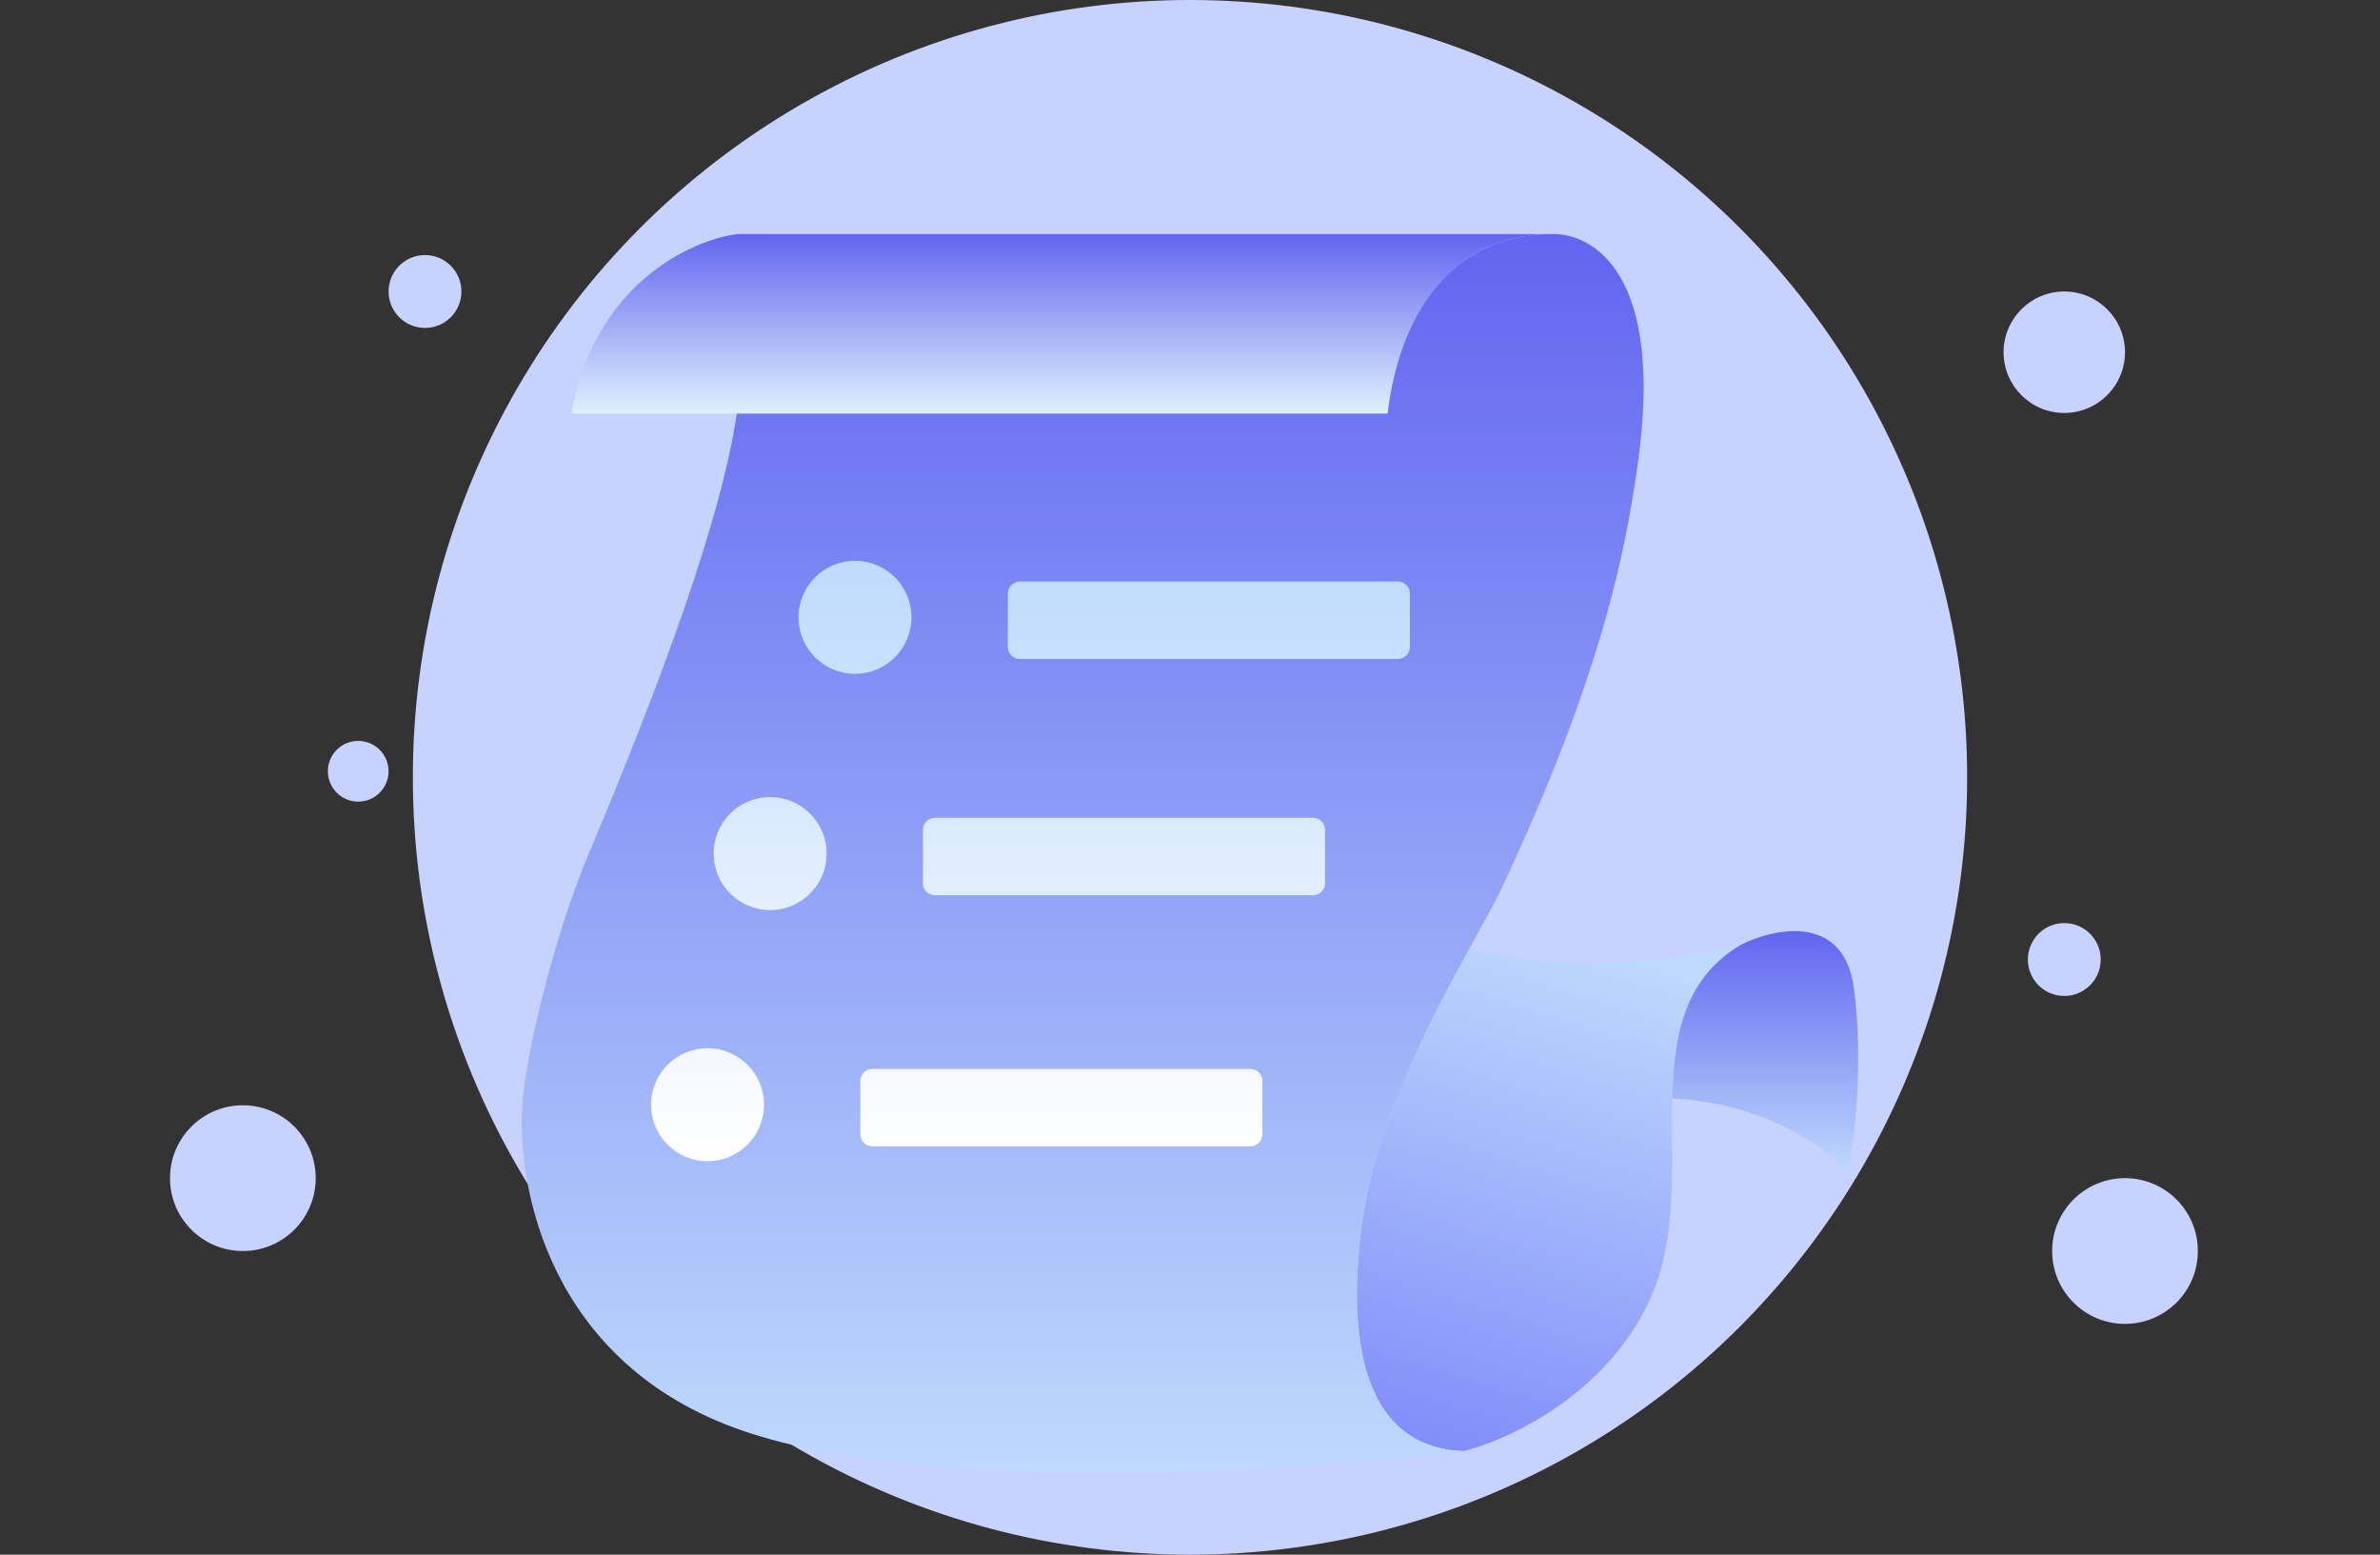 <svg width="196" height="128" viewBox="0 0 196 128" fill="none" xmlns="http://www.w3.org/2000/svg">
<rect x="0" y="0" width="196" height="128" fill="#333333" stroke="none"/>
<circle cx="98" cy="64" r="64" fill="#C7D2FE"/>
<path d="M32 63.5C32 64.881 30.881 66 29.5 66C28.119 66 27 64.881 27 63.5C27 62.119 28.119 61 29.5 61C30.881 61 32 62.119 32 63.5Z" fill="#C7D2FE"/>
<path d="M173 79C173 80.657 171.657 82 170 82C168.343 82 167 80.657 167 79C167 77.343 168.343 76 170 76C171.657 76 173 77.343 173 79Z" fill="#C7D2FE"/>
<path d="M38 24C38 25.657 36.657 27 35 27C33.343 27 32 25.657 32 24C32 22.343 33.343 21 35 21C36.657 21 38 22.343 38 24Z" fill="#C7D2FE"/>
<path d="M26 97C26 100.314 23.314 103 20 103C16.686 103 14 100.314 14 97C14 93.686 16.686 91 20 91C23.314 91 26 93.686 26 97Z" fill="#C7D2FE"/>
<path d="M175 29C175 31.761 172.761 34 170 34C167.239 34 165 31.761 165 29C165 26.239 167.239 24 170 24C172.761 24 175 26.239 175 29Z" fill="#C7D2FE"/>
<path d="M181 103C181 106.314 178.314 109 175 109C171.686 109 169 106.314 169 103C169 99.686 171.686 97 175 97C178.314 97 181 99.686 181 103Z" fill="#C7D2FE"/>
<path d="M114.277 34.056H47.059C48.919 23.391 56.947 19.755 60.728 19.27H127.956C117.879 19.27 114.93 28.357 114.277 34.056Z" fill="url(#paint0_linear_1241_3307)"/>
<path d="M120.514 119.474C110.739 119.083 111.336 106.883 112.172 100.682C113.265 92.562 117.9 83.739 121.029 78.047C128.666 80.32 138.384 78.991 143.334 77.804C137.661 81.229 137.682 87.345 137.705 93.822C137.72 98.27 137.736 102.888 135.909 106.922C132.32 114.849 124.15 118.595 120.514 119.474Z" fill="url(#paint1_linear_1241_3307)"/>
<path d="M143.334 77.805C146.097 76.402 151.853 75.159 152.677 81.369C153.501 87.579 152.689 94.057 152.18 96.519C150.188 94.29 145.053 90.78 137.724 90.438C137.852 85.269 138.662 80.624 143.334 77.805C143.334 77.805 143.334 77.805 143.334 77.805Z" fill="url(#paint2_linear_1241_3307)"/>
<path d="M127.956 19.27C131.18 19.28 137.095 22.511 134.874 38.206C133.908 45.033 132.041 55.361 123.602 73.269C123.21 74.101 122.547 75.3 121.729 76.779L121.729 76.779C118.64 82.364 113.35 91.931 112.171 100.682C111.336 106.883 110.739 119.083 120.514 119.474C106.535 121.229 74.797 123.291 59.679 117.244C44.562 111.197 42.33 96.549 43.104 89.981C43.51 86.263 45.549 77.257 48.479 70.306C54.376 56.318 59.412 42.729 60.677 34.056H114.278C114.93 28.357 117.879 19.27 127.956 19.27Z" fill="url(#paint3_linear_1241_3307)"/>
<path d="M75.065 50.825C75.065 53.394 72.982 55.477 70.412 55.477C67.843 55.477 65.76 53.394 65.76 50.825C65.76 48.255 67.843 46.172 70.412 46.172C72.982 46.172 75.065 48.255 75.065 50.825Z" fill="url(#paint4_linear_1241_3307)"/>
<path d="M68.076 70.278C68.076 72.847 65.993 74.93 63.424 74.93C60.854 74.93 58.771 72.847 58.771 70.278C58.771 67.708 60.854 65.625 63.424 65.625C65.993 65.625 68.076 67.708 68.076 70.278Z" fill="url(#paint5_linear_1241_3307)"/>
<path d="M62.919 90.953C62.919 93.522 60.837 95.605 58.267 95.605C55.698 95.605 53.615 93.522 53.615 90.953C53.615 88.383 55.698 86.3 58.267 86.3C60.837 86.3 62.919 88.383 62.919 90.953Z" fill="url(#paint6_linear_1241_3307)"/>
<path d="M82.999 48.87C82.999 48.322 83.444 47.877 83.992 47.877H115.119C115.667 47.877 116.111 48.322 116.111 48.87V53.263C116.111 53.811 115.667 54.255 115.119 54.255H83.992C83.444 54.255 82.999 53.811 82.999 53.263V48.87Z" fill="url(#paint7_linear_1241_3307)"/>
<path d="M76.011 68.323C76.011 67.775 76.455 67.33 77.003 67.33H108.13C108.678 67.33 109.122 67.775 109.122 68.323V72.716C109.122 73.264 108.678 73.708 108.13 73.708H77.003C76.455 73.708 76.011 73.264 76.011 72.716V68.323Z" fill="url(#paint8_linear_1241_3307)"/>
<path d="M70.854 88.997C70.854 88.449 71.298 88.005 71.846 88.005H102.973C103.521 88.005 103.965 88.449 103.965 88.997V93.391C103.965 93.939 103.521 94.383 102.973 94.383H71.846C71.298 94.383 70.854 93.939 70.854 93.391V88.997Z" fill="url(#paint9_linear_1241_3307)"/>
<defs>
<linearGradient id="paint0_linear_1241_3307" x1="87.507" y1="19.27" x2="87.507" y2="34.056" gradientUnits="userSpaceOnUse">
<stop stop-color="#6265F0"/>
<stop offset="1" stop-color="#DFF1FD"/>
</linearGradient>
<linearGradient id="paint1_linear_1241_3307" x1="131.931" y1="77.804" x2="119.269" y2="119.474" gradientUnits="userSpaceOnUse">
<stop stop-color="#BEDAFD"/>
<stop offset="1" stop-color="#828DF9"/>
</linearGradient>
<linearGradient id="paint2_linear_1241_3307" x1="145.377" y1="76.662" x2="145.377" y2="96.519" gradientUnits="userSpaceOnUse">
<stop stop-color="#6265F0"/>
<stop offset="1" stop-color="#BEDAFD"/>
</linearGradient>
<linearGradient id="paint3_linear_1241_3307" x1="89.166" y1="19.27" x2="89.166" y2="121.285" gradientUnits="userSpaceOnUse">
<stop stop-color="#6265F0"/>
<stop offset="1" stop-color="#BEDAFD"/>
</linearGradient>
<linearGradient id="paint4_linear_1241_3307" x1="84.863" y1="46.172" x2="84.863" y2="95.605" gradientUnits="userSpaceOnUse">
<stop stop-color="#BEDAFD"/>
<stop offset="1" stop-color="white"/>
</linearGradient>
<linearGradient id="paint5_linear_1241_3307" x1="84.863" y1="46.172" x2="84.863" y2="95.605" gradientUnits="userSpaceOnUse">
<stop stop-color="#BEDAFD"/>
<stop offset="1" stop-color="white"/>
</linearGradient>
<linearGradient id="paint6_linear_1241_3307" x1="84.863" y1="46.172" x2="84.863" y2="95.605" gradientUnits="userSpaceOnUse">
<stop stop-color="#BEDAFD"/>
<stop offset="1" stop-color="white"/>
</linearGradient>
<linearGradient id="paint7_linear_1241_3307" x1="84.863" y1="46.172" x2="84.863" y2="95.605" gradientUnits="userSpaceOnUse">
<stop stop-color="#BEDAFD"/>
<stop offset="1" stop-color="white"/>
</linearGradient>
<linearGradient id="paint8_linear_1241_3307" x1="84.863" y1="46.172" x2="84.863" y2="95.605" gradientUnits="userSpaceOnUse">
<stop stop-color="#BEDAFD"/>
<stop offset="1" stop-color="white"/>
</linearGradient>
<linearGradient id="paint9_linear_1241_3307" x1="84.863" y1="46.172" x2="84.863" y2="95.605" gradientUnits="userSpaceOnUse">
<stop stop-color="#BEDAFD"/>
<stop offset="1" stop-color="white"/>
</linearGradient>
</defs>
</svg>
